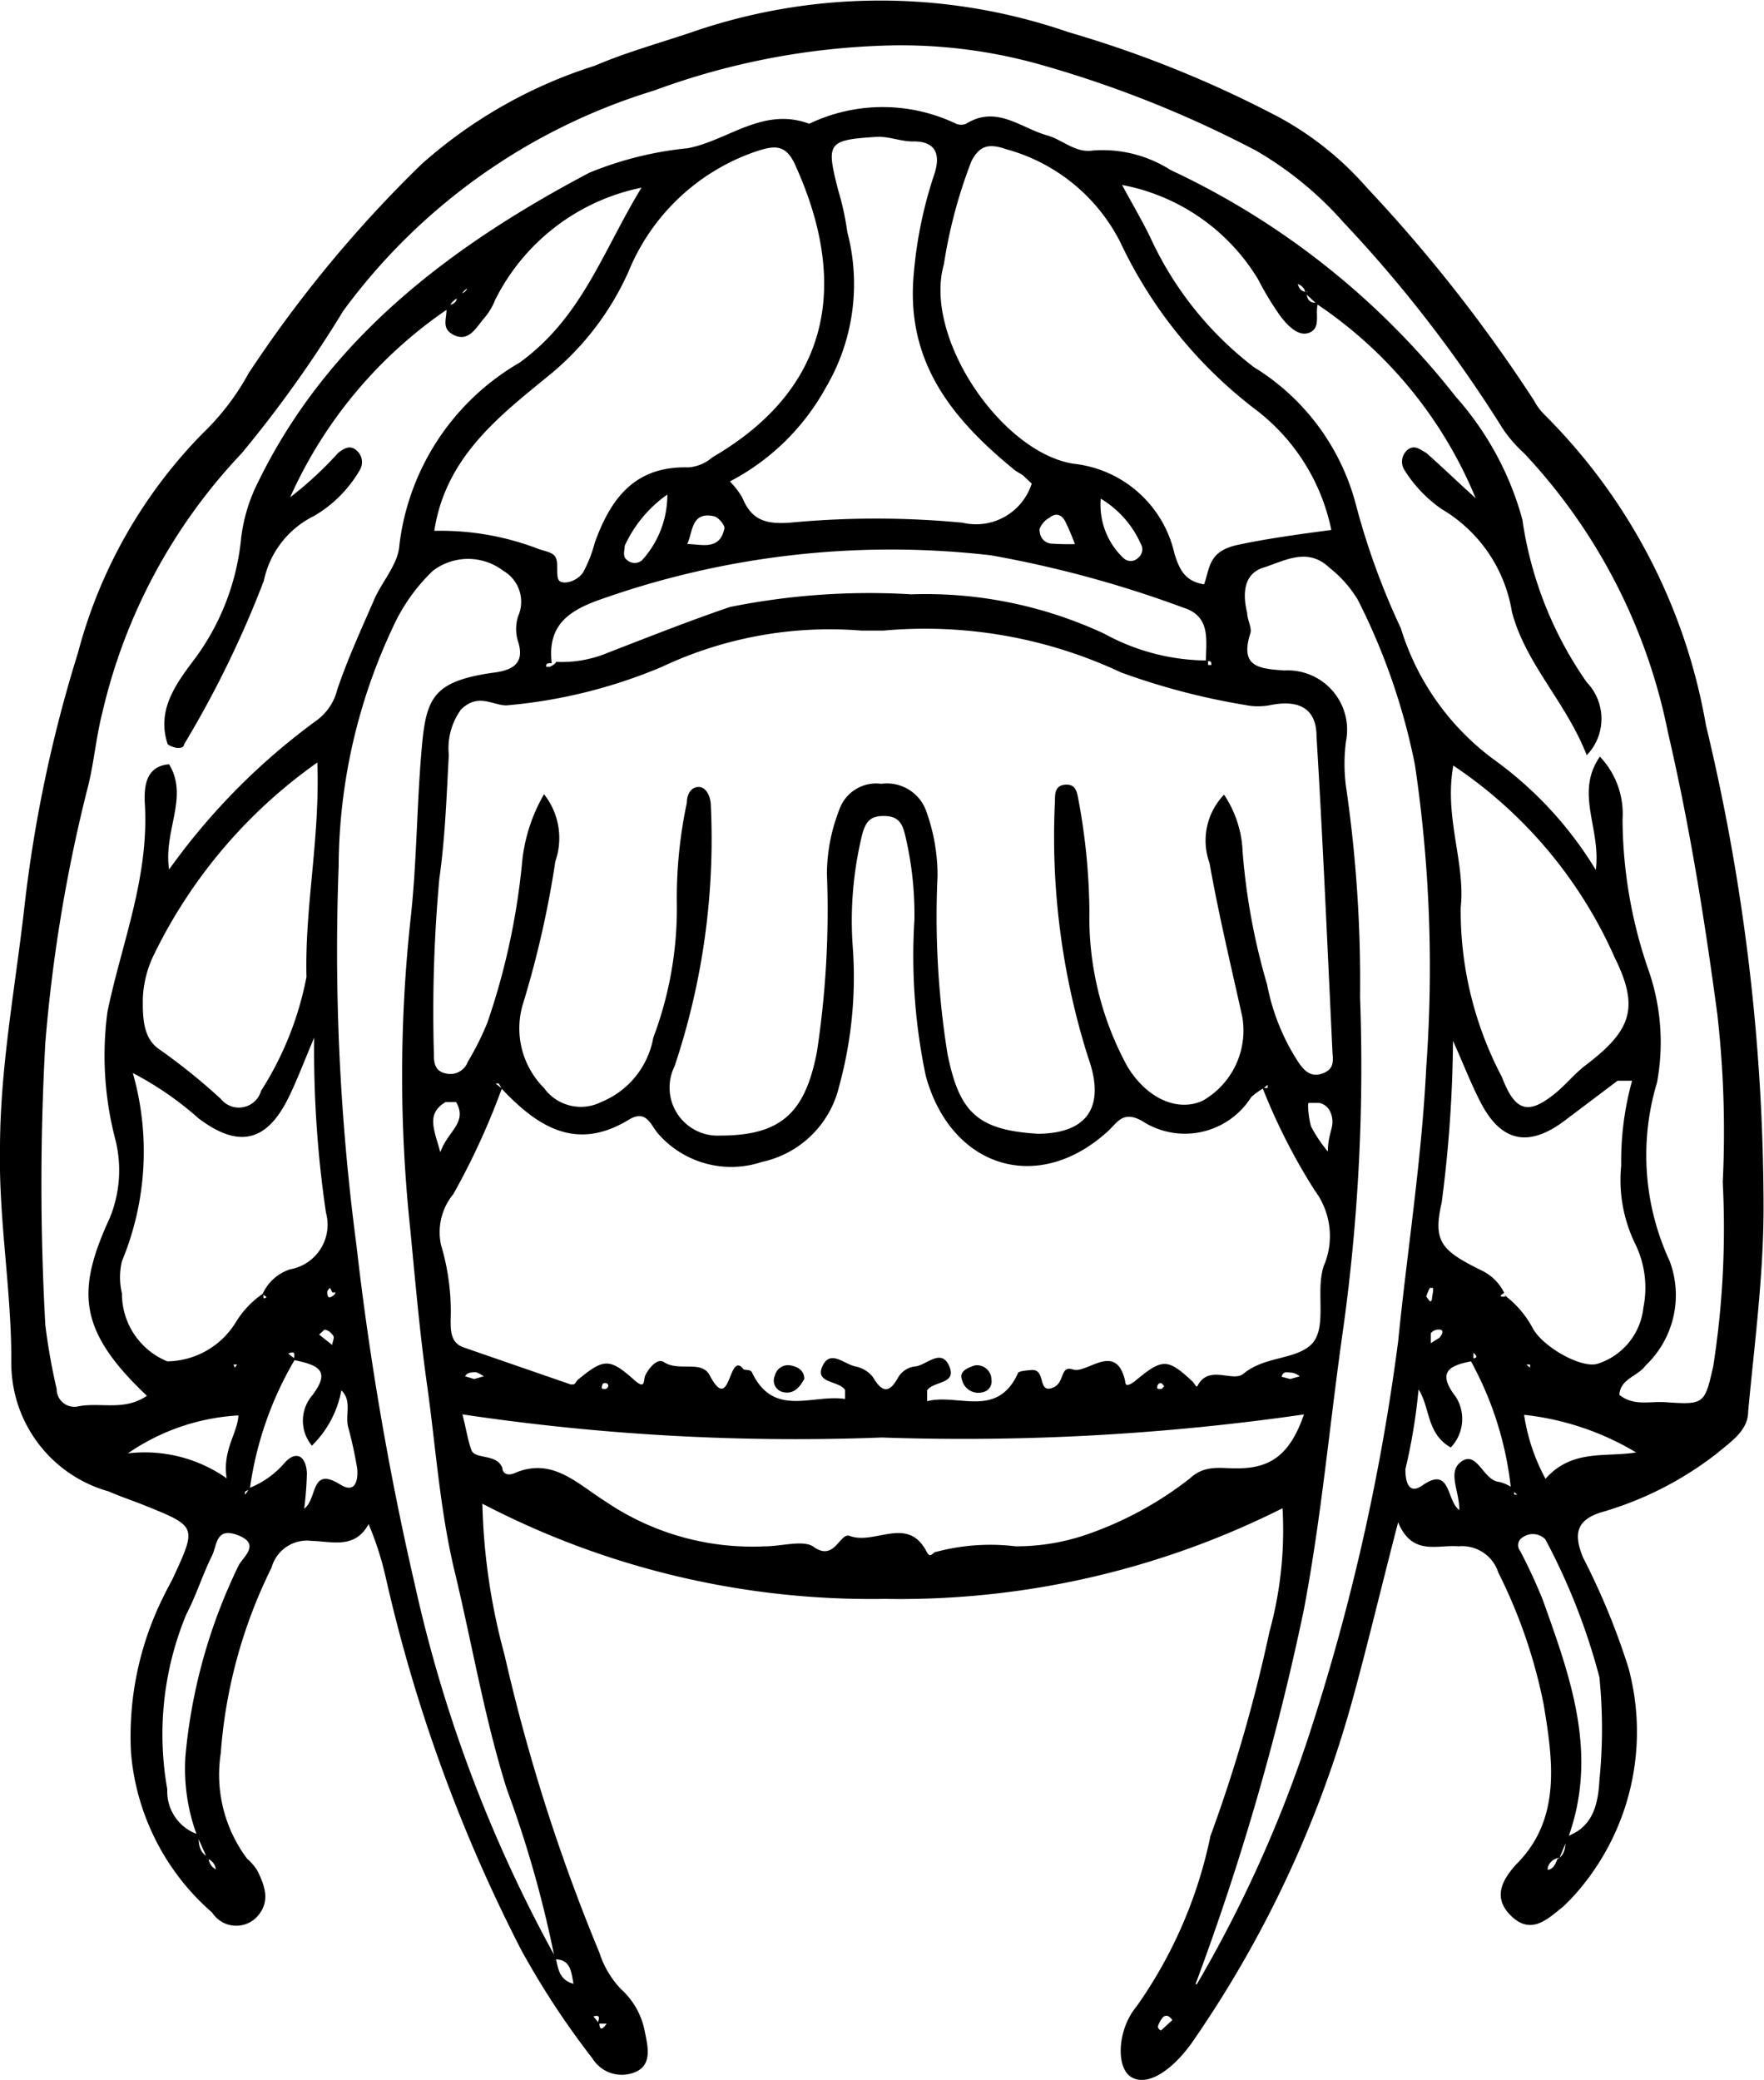 <svg xmlns="http://www.w3.org/2000/svg" viewBox="0 0 38.91 45.88"><title>Aegina</title><g id="Layer_2" data-name="Layer 2"><g id="Aegina"><path d="M30.84,33.58c-.36,1.38-.66,2.65-1,3.89a24.83,24.83,0,0,1-3.57,7.62c-.47.64-1,.94-1.33.72s-.29-1.05.13-1.55A10,10,0,0,0,26.7,40.5,33.28,33.28,0,0,0,28,36a8.46,8.46,0,0,0,.29-2.73,18.8,18.8,0,0,1-8.78,2,18.54,18.54,0,0,1-8.87-2.1,13.9,13.9,0,0,0,.49,3.34,40.69,40.69,0,0,0,2.09,6.56,2.08,2.08,0,0,0,.48.81,1.67,1.67,0,0,1,.52.92c.06.3.17.7-.15.88a.76.76,0,0,1-1-.27,18.23,18.23,0,0,1-1.57-2.39,34.72,34.72,0,0,1-3-8.26,6.89,6.89,0,0,0-.37-1.14c-.3.56-.82.38-1.26.37a.81.81,0,0,0-.88.59,11,11,0,0,0-1.12,4.09A3.09,3.09,0,0,0,5.45,41a1.14,1.14,0,0,1,.23.27c.16.33.29.67,0,1a.63.63,0,0,1-1-.08,5.25,5.25,0,0,1-1.79-3.52,6.9,6.9,0,0,1,.72-3.46c.07-.15.15-.28.22-.43.51-1.11.51-1.11-.66-1.58-.25-.1-.52-.19-.77-.3A2.94,2.94,0,0,1,.25,30c0-1.56-.28-3.1-.25-4.66,0-1.8.34-3.57.54-5.35a30.2,30.2,0,0,1,1.18-5.59A10.86,10.86,0,0,1,4.48,9.55a5.42,5.42,0,0,0,1-1.31A27.59,27.59,0,0,1,9.3,3.62a10.49,10.49,0,0,1,3.82-2.17c.7-.3,1.43-.5,2.14-.74a12.72,12.72,0,0,1,8.31,0A24.86,24.86,0,0,1,28.2,2.58a7,7,0,0,1,1.95,1.56,33.49,33.49,0,0,1,3.69,4.7,1.27,1.27,0,0,0,.21.29A12.73,12.73,0,0,1,37.63,16,45.55,45.55,0,0,1,38.9,26.64c0,1.5-.2,3-.34,4.5,0,.42-.39.67-.7.93a7.53,7.53,0,0,1-2.54,1.29c-.58.18-.6.51-.4,1a15.55,15.55,0,0,1,1,2.43,5.4,5.4,0,0,1-1.26,5.09l-.17.17c-.34.27-.7.64-1.14.23s-.22-.81.1-1.16c1-1,.8-2.31.6-3.52a11.4,11.4,0,0,0-1-2.91.84.84,0,0,0-.88-.58C31.7,34.07,31.15,34.33,30.84,33.58ZM13.22,44.64s0,.24.16,0l-.19,0c0-.08.09-.21-.1-.16Zm20.89-3.39c.14,0,.2-.12.24-.24.21-.11.16-.33.21-.5.59-.21.69-.73.72-1.24a11.47,11.47,0,0,0,0-2.27,14,14,0,0,0-1.17-3,.18.18,0,0,0-.08-.09.38.38,0,0,0-.44,0,.2.2,0,0,0-.06.3,11.86,11.86,0,0,1,.5,1.08c.6,1.68,1.22,3.36.58,5.19l-.21.5a.3.3,0,0,0-.26.22l0,.05Zm-29.29,0,0,.05-.06,0A.28.28,0,0,0,4.57,41c-.07-.17-.15-.34-.22-.5a4.22,4.22,0,0,1-.26-1.76,12.08,12.08,0,0,1,1.17-4.2c.09-.19.5-.47,0-.67s-.47.21-.58.44c-.21.42-.35.88-.57,1.3a6.91,6.91,0,0,0-.42,3.86,1,1,0,0,0,.69,1c0,.18,0,.39.22.5A.3.3,0,0,0,4.82,41.26Zm24-34.82c0,.16.06.28.26.24-.09.22.07.54-.18.66s-.5-.15-.66-.36a6.71,6.71,0,0,1-.49-.81,4.47,4.47,0,0,0-3-2.08c.25.46.45.8.62,1.15A7.58,7.58,0,0,0,27.66,8.1a5.06,5.06,0,0,1,2.24,3,16,16,0,0,0,1,2.76A5.66,5.66,0,0,0,33,16.79a8.3,8.3,0,0,1,2.2,2.4c.12-.92-.47-1.69.09-2.5a1.83,1.83,0,0,1,.5,1.38,10.27,10.27,0,0,0,.59,3.38,4.85,4.85,0,0,1,.17,2.43,5.55,5.55,0,0,0,.28,3.94,2.14,2.14,0,0,1-.53,2.3c-.17.24-.56.29-.58.65.32.25.65.14,1,.16.87.06.88.05,1.07-.79A19.72,19.72,0,0,0,38,26.08a22.94,22.94,0,0,0-.12-3.71c-.28-2.09-.61-4.16-1.09-6.22A12.59,12.59,0,0,0,33.62,10a3,3,0,0,1-.47-.54A29.09,29.09,0,0,0,29.63,4.9,7.73,7.73,0,0,0,27.7,3.32,24.59,24.59,0,0,0,23,1.44,11.33,11.33,0,0,0,19.78,1a16.08,16.08,0,0,0-5.36,1A13.3,13.3,0,0,0,7.57,6.86,26.45,26.45,0,0,1,5.33,10a12.36,12.36,0,0,0-3.07,5.71c-.15.58-.19,1.18-.35,1.76A34.4,34.4,0,0,0,1,23a56.27,56.27,0,0,0,0,6.23,13.42,13.42,0,0,0,.25,1.41.39.39,0,0,0,.49.38c.49-.09,1,.11,1.5-.23-1.52-1.44-1.56-2.31-.82-3.92a2.77,2.77,0,0,0,.12-1.75,7.31,7.31,0,0,1-.17-2.8c.32-1.55.94-3,.82-4.67,0-.25,0-.75.54-.79.44.73-.13,1.46,0,2.32A14.47,14.47,0,0,1,7,15.88a1.2,1.2,0,0,0,.44-.67c.23-.68.53-1.33.82-2,.18-.4.53-.78.55-1.19A5.39,5.39,0,0,1,11.46,8c1.38-1,1.83-2.45,2.69-3.86a4.64,4.64,0,0,0-3.23,2.48,1.41,1.41,0,0,1-.25.41c-.17.2-.33.52-.66.36s-.1-.44-.18-.66c.19,0,.26-.07.26-.24.16,0,.22-.1.26-.23l.06,0,0,.07a.3.3,0,0,0-.25.23.34.34,0,0,0-.26.24,9.92,9.92,0,0,0-3.5,4.17A8,8,0,0,0,7.45,10c.12-.1.27-.2.42-.06a.34.34,0,0,1,.06.44,2.79,2.79,0,0,1-1,1,2.06,2.06,0,0,0-1.11,1.43,22.73,22.73,0,0,1-1.76,3.61c0,.1-.19.11-.36,0-.26-.77.2-1.36.62-1.92a5.33,5.33,0,0,0,1-2.64,3.73,3.73,0,0,1,.38-1.24C7.24,7.47,9.93,5.43,13,3.81a7.68,7.68,0,0,1,2.17-.54c.89-.17,1.66-.92,2.68-.54a3.75,3.75,0,0,1,3.24,0,.29.29,0,0,0,.22,0c.68-.42,1.21.1,1.8.26.34.1.61.39,1,.33a2.79,2.79,0,0,1,1.71.43,17.31,17.31,0,0,1,6.29,5,6.74,6.74,0,0,1,1.47,2.71A8.33,8.33,0,0,0,35,15.05,1.16,1.16,0,0,1,35,16.66c-.46-1.18-1.34-2-1.65-3.16a3.23,3.23,0,0,0-1.55-2.27,2.94,2.94,0,0,1-.82-.86.34.34,0,0,1,.06-.44c.16-.14.3,0,.42.06.35.31.68.63,1.09,1a9.51,9.51,0,0,0-3.5-4.28l-.26-.24c0-.14-.13-.2-.25-.24l0-.06.07,0C28.63,6.34,28.69,6.45,28.85,6.44ZM15.15,12c.31,0,.73.16.83-.35,0-.08-.13-.23-.22-.26-.53-.12-.47.36-.61.63l0,.06Zm8.64,0,0,.06-.06,0a4.93,4.93,0,0,0-.22-.53c-.07-.16-.2-.24-.36-.11a.48.48,0,0,0-.22.25c0,.18.09.29.24.32A5.42,5.42,0,0,0,23.79,12ZM5.32,31.22a4.76,4.76,0,0,0-2.5.84A3.14,3.14,0,0,1,5,32.61c-.1-.63.25-1,.26-1.41l.06-.07Zm28.3,0s-.07-.1,0,0a4.28,4.28,0,0,0,.47,1.4c.59-.66,1.31-.47,2-.58A6.07,6.07,0,0,0,33.62,31.21Zm-.22,1.64a.49.49,0,0,0,0,.11s0,0,.07,0l-.14-.11A7.46,7.46,0,0,0,32.43,30c0-.06.25,0,.07-.16l0,.18c-.48.09-.84.21-.39.79A.91.91,0,0,1,32,31.93c-.54-.31-.45-.88-.71-1.28A12.66,12.66,0,0,1,31,32.41c0,.23.05.58.37.36.64-.45.53.34.82.54,0-.44-.28-.86.06-1.08s.47.43.82.46A.84.84,0,0,1,33.4,32.85ZM6.48,30c0-.07.07-.23-.12-.14l.15.12a7.66,7.66,0,0,0-1,2.87l-.1.05a.1.1,0,0,0,0,.07l.1-.15a2,2,0,0,0,.75-.53c.25-.3.49-.2.51.21a7.81,7.81,0,0,1-.06.78c.3-.22.13-.95.8-.53.34.21.39-.12.37-.35a9.4,9.4,0,0,0-.2-.92c-.07-.27.09-.58-.15-.81a2.29,2.29,0,0,1-.65,1.22.86.86,0,0,1,0-1.1C7.32,30.22,7,30.11,6.48,30Zm5.78-15.4a2.64,2.64,0,0,0,1.17-.21c.88-.34,1.76-.69,2.67-1a15.52,15.52,0,0,1,4-.28,9.33,9.33,0,0,1,4.26.87,4.76,4.76,0,0,0,2.29.59.38.38,0,0,0,0,.1h.07c0-.07,0-.1-.12-.08,0-.46.12-1-.51-1.19a24.55,24.55,0,0,0-4.23-1.15,19.19,19.19,0,0,0-8.69,1c-.71.26-1.09.61-1,1.38-.09,0-.13,0-.12.08h.07A.38.38,0,0,0,12.26,14.62ZM33.13,28.53a2.2,2.2,0,0,1,.69.79c.25.42,1.09.88,1.43.76a1.46,1.46,0,0,0,1-1.24,2.2,2.2,0,0,0-.18-1.4,3.21,3.21,0,0,1-.31-1.73A6.66,6.66,0,0,1,36,23.84c-.18,0-.27,0-.32,0l-1.14.86c-.82.63-1.44.5-1.9-.42-.2-.39-.36-.81-.59-1.32a28.85,28.85,0,0,1-.25,3.57c-.2.87,0,1.06.89,1.5a1.06,1.06,0,0,1,.49.49c-.1.06-.11.09,0,.08S33.13,28.56,33.13,28.53Zm-27.32,0c0,.11,0,.14.07.08l-.09-.06A1,1,0,0,1,6.4,28a1,1,0,0,0,.79-1.25,24.5,24.5,0,0,1-.26-3.86c-.24.57-.38.94-.55,1.29-.48,1-1.1,1.17-2,.49a7.2,7.2,0,0,0-1.45-1,6.32,6.32,0,0,1-.24,4.15,1.51,1.51,0,0,0,0,.71,1.61,1.61,0,0,0,1,1.5,1.8,1.8,0,0,0,1.51-.86A2.06,2.06,0,0,1,5.81,28.53Zm6.45,14.66c.05.24.08.49.39.57-.05-.26-.06-.54-.41-.54a24.6,24.6,0,0,0-1.06-3.75c-.5-1.59-.77-3.23-1.16-4.84-.32-1.35-.41-2.73-.6-4.08-.16-1.13-.26-2.29-.37-3.43a32.11,32.11,0,0,1,0-6.79c.14-1.22.14-2.46.24-3.68s.2-1.61,1.58-1.81c.43-.05.71-.2.56-.68a.92.92,0,0,1,0-.57.79.79,0,0,0-.33-1,1.28,1.28,0,0,0-1.55,0,4,4,0,0,0-.89,1.26,12.48,12.48,0,0,0-1.19,5.26,49.58,49.58,0,0,0,.39,8.34A67.25,67.25,0,0,0,9.16,35,30.76,30.76,0,0,0,12.26,43.19ZM27.88,24a1.55,1.55,0,0,0-.28.2,1.73,1.73,0,0,1-2.42.52c-.43-.23-.54.06-.76.25-1.54,1.39-3.45.78-4-1.24a12.85,12.85,0,0,1-.25-3.44,7.51,7.51,0,0,0-.21-1.89c-.07-.29-.19-.4-.47-.4s-.39.11-.47.4a8,8,0,0,0-.21,2.49,9.1,9.1,0,0,1-.3,3.07,2.23,2.23,0,0,1-1.7,1.67A2.14,2.14,0,0,1,14.51,25c-.15-.17-.25-.54-.64-.3-1.15.7-2,.17-2.8-.68A1.17,1.17,0,0,0,11,23.9s0,0-.07,0l.14.11A16,16,0,0,1,10,26.34a1.32,1.32,0,0,0-.27,1.13,5.09,5.09,0,0,1,.21,1.65c0,.23,0,.5.28.6l2.37.82c.09,0,.08,0,.14-.09.59-.49.71-.5,1.27,0,.24.21.19,0,.23-.1s.25-.42.42-.3c.32.21.82-.05,1,.28.47.9.41-.53.74-.14,0,.05.17,0,.2.09.48,1,1.33.47,2.05.58,0-.12,0-.17,0-.2-.14-.21-.67-.14-.5-.52s.48-.05.72,0a.67.67,0,0,1,.39.23c.21.36.37.37.57,0a.5.5,0,0,1,.39-.23c.25-.05.56-.4.73,0s-.35.32-.49.53c0,0,0,.12,0,.24.67-.18,1.54.39,2-.61,0-.06.21-.07.32-.08.3,0,.12.5.43.4s.16-.51.47-.41.95-.63,1.15.26c0,.13.1.08.21,0,.61-.51.72-.51,1.27,0,.06.06.09.16.12.09.25-.46.76-.07,1-.25.46-.39,1.11-.31,1.48-.63s.15-1.06.26-1.6a.88.88,0,0,1,.07-.23,1.68,1.68,0,0,0-.23-1.59A13.3,13.3,0,0,1,27.85,24l.11,0s0,0,0-.07ZM27,17.53a2.43,2.43,0,0,1,.41,1.27,14.32,14.32,0,0,0,.54,2.92,4.78,4.78,0,0,0,.65,1.65c.14.22.29.41.57.31s.23-.3.22-.5c-.11-2.31-.21-4.63-.35-6.93,0-.61-.37-.82-1-.7a1.42,1.42,0,0,1-.58,0,15.09,15.09,0,0,1-2.74-.72,10.17,10.17,0,0,0-5.23-.92H19a8.68,8.68,0,0,0-4.4.8,11.29,11.29,0,0,1-3.43.85c-.31,0-.62-.28-1,.09a1.45,1.45,0,0,0-.27,1c-.05.91-.08,1.82-.21,2.74a32.54,32.54,0,0,0-.12,3.83c0,.19,0,.41.27.46a.41.41,0,0,0,.48-.26,6.27,6.27,0,0,0,.43-.86,15.38,15.38,0,0,0,.76-3.47A3.72,3.72,0,0,1,12,17.52,1.56,1.56,0,0,1,12.25,19a21.85,21.85,0,0,1-.71,3.13A1.86,1.86,0,0,0,12,24a1,1,0,0,0,1.26.31,1.89,1.89,0,0,0,1.15-1.42,8.07,8.07,0,0,0,.52-2.92,10.07,10.07,0,0,1,.22-2.26c0-.16.07-.34.25-.35s.28.22.28.42a15.78,15.78,0,0,1-.8,5.74,1.06,1.06,0,0,0,1,1.53c1.35,0,1.88-.5,2.14-1.85a20.74,20.74,0,0,0,.22-3.93,3.92,3.92,0,0,1,.27-1.4.86.86,0,0,1,.93-.58.92.92,0,0,1,1,.63,4.16,4.16,0,0,1,.24,1.4,19.21,19.21,0,0,0,.22,3.93c.26,1.28.65,1.68,2,1.76C24,25,24.39,24.4,24,23.32a16.13,16.13,0,0,1-.73-5.65c0-.16,0-.34.22-.36s.26.13.29.29a14,14,0,0,1,.25,2.5,6.86,6.86,0,0,0,.84,3.43c.44.72,1.12,1,1.66.75a1.78,1.78,0,0,0,.87-1.86c-.25-1.13-.52-2.25-.72-3.38A1.46,1.46,0,0,1,27,17.53Zm-.6,26.24a28.45,28.45,0,0,0,2.44-5.39,47.79,47.79,0,0,0,2-8.79c.2-2,.52-4,.62-6.05a30.44,30.44,0,0,0-.25-6.67,14.14,14.14,0,0,0-1.26-3.64,2.62,2.62,0,0,0-.63-.71c-.48-.46-1-.14-1.45,0s-.46.6-.36,1c0,.15.11.33.07.45-.24.75.2.78.75.82a1.31,1.31,0,0,1,1.36,1.56,3.78,3.78,0,0,0,0,1A29.83,29.83,0,0,1,30,22a42,42,0,0,1-.4,7.51c-.28,2-.46,4-.84,6A56.85,56.85,0,0,1,26.37,43.77ZM9.58,11.71a6,6,0,0,1,2.3.4c.27.09.41.08.41.37s0,.36.17.37a.53.53,0,0,0,.4-.22,2.93,2.93,0,0,0,.26-.66c.36-1,.9-1.69,2.06-1.66a.89.89,0,0,0,.53-.22c2.65-1.54,3-3.86,1.84-6.43-.22-.51-.49-.45-.93-.3A4.67,4.67,0,0,0,13.86,6a6.24,6.24,0,0,1-1.7,2.24C11.05,9.15,9.83,10.06,9.58,11.71Zm19.79,0A4.46,4.46,0,0,0,27.65,9a10,10,0,0,1-2.94-3.66,4,4,0,0,0-2.52-2.05c-.4-.14-.59-.06-.76.26a10.83,10.83,0,0,0-.61,2.28c-.46,1.61,1.27,4.15,2.86,4.4a2.56,2.56,0,0,1,2.23,2c.11.33.22.59.65.66.13-.36.09-.73.74-.87S28.69,11.78,29.37,11.69Zm-.6,19.49a52.65,52.65,0,0,1-9.32.51,49.79,49.79,0,0,1-9.25-.51c.09.35.12.58.2.79s.56.07.68.39c0,.09.08.19.26.12.84-.37,1.39.23,2,.61a5.76,5.76,0,0,0,3.54,1c.35,0,.82-.14,1.05,0,.48.36.59-.31.81-.23.56.21,1.28-.46,1.7.35.09.17.13,0,.22,0a4.63,4.63,0,0,1,1.74-.12A4.76,4.76,0,0,0,24,33.84a7.83,7.83,0,0,0,2.25-1.23c.32-.3.67-.22,1-.22C28,32.4,28.45,32.12,28.77,31.18Zm-6-20.52-.2-.19c-.07-.05-.14-.08-.2-.13C21,9.24,20,8,20.15,6.11a9.4,9.4,0,0,1,.47-2.3c.13-.43,0-.7-.49-.69-.27,0-.54-.12-.81-.1-1.07.07-1.1.13-.83,1.18a6.06,6.06,0,0,1,.2.92,4.5,4.5,0,0,1-.48,3.44,5.11,5.11,0,0,1-2.11,2.06,1.83,1.83,0,0,1,.27.35c.2.48.48.6,1.05.56a20.21,20.21,0,0,1,3.81,0A1.29,1.29,0,0,0,22.76,10.66ZM7,16.82a11.16,11.16,0,0,0-3.6,4.23,2.4,2.4,0,0,0-.25,1c0,.38,0,.83.34,1.08a13.4,13.4,0,0,1,1.38,1.11.51.51,0,0,0,.89-.18,7.16,7.16,0,0,0,1-2.51C6.72,20,7.06,18.51,7,16.82Zm25.07,0c-.24,1.17.26,2.19.15,3.2a7.86,7.86,0,0,0,.91,3.74c.3.79.6.84,1.22.32.21-.18.39-.4.61-.57,1-.76,1.22-1.25.66-2.38A9.91,9.91,0,0,0,32,16.85ZM24.28,11a1.62,1.62,0,0,0,.5,1.31.23.23,0,0,0,.32,0,.24.24,0,0,0,.06-.32A2.2,2.2,0,0,0,24.28,11Zm-9.56-.09a2.79,2.79,0,0,0-.94,1.13c0,.11-.06.24.06.32a.25.25,0,0,0,.32,0A2.14,2.14,0,0,0,14.72,10.92Zm-5,14.49c.16-.45.6-.64.34-1.09,0,0-.16,0-.23,0C9.39,24.57,9.58,24.92,9.71,25.41Zm19.57,0c0-.31.09-.47.1-.62s-.05-.4-.29-.45c-.08,0-.19,0-.23,0s0,.36.05.52A3.08,3.08,0,0,0,29.28,25.39ZM25.86,44.56q-.11-.15-.21-.06a.64.64,0,0,0-.11.2s0,.06.07.09Zm2.6-14.14.21-.06a.38.38,0,0,0-.17-.08c-.09,0-.2-.05-.23.09Zm-18,0,.21-.06a.7.7,0,0,0-.17-.09c-.08,0-.2,0-.24.09Zm21.29-.91c.1-.12.08-.18,0-.18a.22.22,0,0,0-.19.08c0,.05,0,.15,0,.22Zm-24.42.16c0-.09.07-.17,0-.23a.26.26,0,0,0-.17-.11s-.08.07-.12.11Zm0-1.16-.05-.1s-.06.05-.06.09,0,.15.08.11S7.39,28.54,7.4,28.51Zm24.21-.1a1.08,1.08,0,0,0-.08.19s0,0,.06.08.07-.05.07-.07S31.62,28.48,31.61,28.41ZM5.18,30.17l.05-.07H5.15Zm28.57,0,0-.07h-.08Zm-20.33.41s0-.07-.06-.07-.06,0-.08.06,0,.07.06.07S13.4,30.6,13.42,30.58Zm12.26,0s-.05-.07-.07-.07-.06,0-.08.06,0,.07.06.07S25.65,30.6,25.68,30.58ZM12.2,33l-.06,0V33Zm14.64,0-.06,0V33Z"/><path d="M21.5,30.12a.32.32,0,0,1,.37.32.24.24,0,0,1-.19.27.37.37,0,0,1-.46-.27C21.15,30.26,21.32,30.18,21.5,30.12Z"/><path d="M17.74,30.42c-.1.18-.23.34-.46.29a.26.26,0,0,1-.19-.36.3.3,0,0,1,.35-.23C17.6,30.15,17.74,30.23,17.74,30.42Z"/></g></g></svg>
